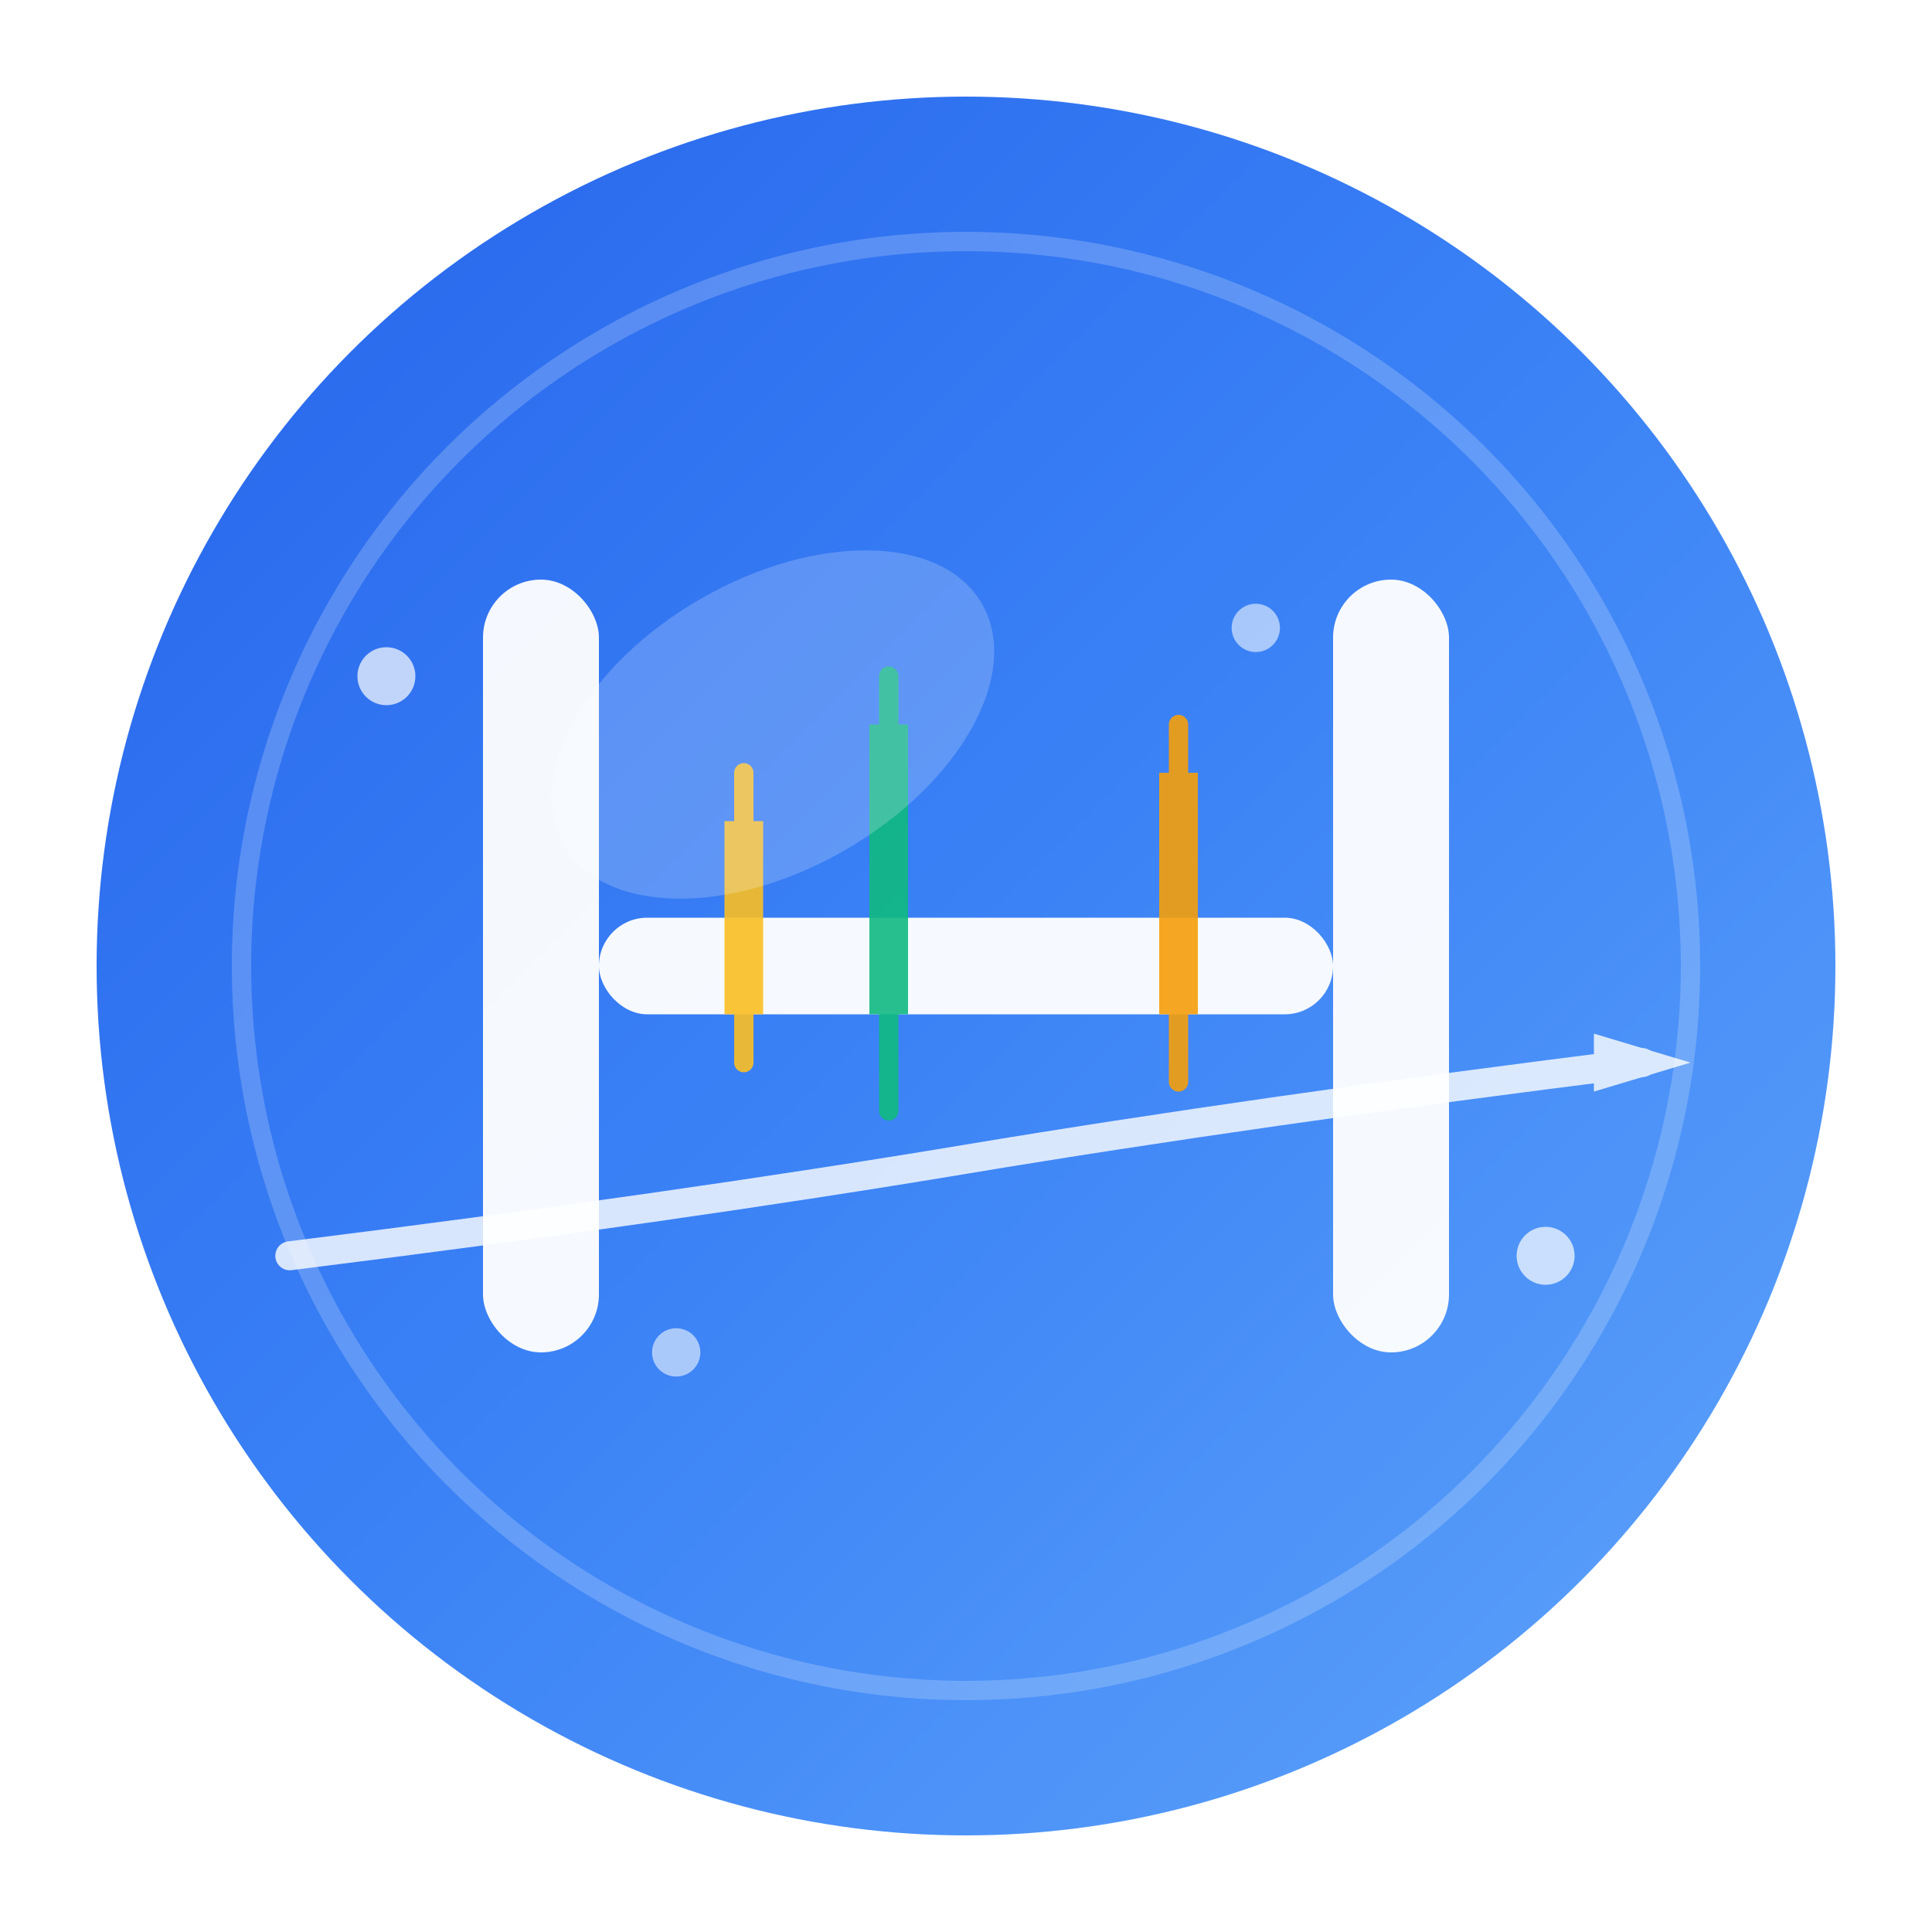 <?xml version="1.0" encoding="UTF-8"?>
<svg width="200" height="200" viewBox="0 0 200 200" xmlns="http://www.w3.org/2000/svg">
  <defs>
    <!-- Gradient definitions -->
    <linearGradient id="bgGradient" x1="0%" y1="0%" x2="100%" y2="100%">
      <stop offset="0%" style="stop-color:#2563eb;stop-opacity:1" />
      <stop offset="50%" style="stop-color:#3b82f6;stop-opacity:1" />
      <stop offset="100%" style="stop-color:#60a5fa;stop-opacity:1" />
    </linearGradient>
    
    <linearGradient id="chartGradient" x1="0%" y1="0%" x2="100%" y2="0%">
      <stop offset="0%" style="stop-color:#93c5fd;stop-opacity:0.8" />
      <stop offset="100%" style="stop-color:#60a5fa;stop-opacity:0.8" />
    </linearGradient>
    
    <!-- Shadow filter -->
    <filter id="shadow" x="-50%" y="-50%" width="200%" height="200%">
      <feDropShadow dx="2" dy="4" stdDeviation="3" flood-color="#1e40af" flood-opacity="0.3"/>
    </filter>
  </defs>
  
  <!-- Background circle -->
  <circle cx="100" cy="100" r="90" fill="url(#bgGradient)" filter="url(#shadow)"/>
  
  <!-- Inner circle for depth -->
  <circle cx="100" cy="100" r="75" fill="none" stroke="rgba(255,255,255,0.2)" stroke-width="2"/>
  
  <!-- Stylized "H" -->
  <!-- Left vertical bar -->
  <rect x="50" y="60" width="12" height="80" rx="6" fill="white" opacity="0.95"/>
  
  <!-- Right vertical bar -->
  <rect x="138" y="60" width="12" height="80" rx="6" fill="white" opacity="0.95"/>
  
  <!-- Horizontal connecting bar with chart pattern -->
  <rect x="62" y="95" width="76" height="10" rx="5" fill="white" opacity="0.95"/>
  
  <!-- Chart elements integrated into the design -->
  <!-- Candlestick bars -->
  <g opacity="0.9">
    <!-- Candlestick 1 -->
    <rect x="75" y="85" width="4" height="20" fill="#fbbf24"/>
    <line x1="77" y1="80" x2="77" y2="85" stroke="#fbbf24" stroke-width="2" stroke-linecap="round"/>
    <line x1="77" y1="105" x2="77" y2="110" stroke="#fbbf24" stroke-width="2" stroke-linecap="round"/>
    
    <!-- Candlestick 2 -->
    <rect x="90" y="75" width="4" height="30" fill="#10b981"/>
    <line x1="92" y1="70" x2="92" y2="75" stroke="#10b981" stroke-width="2" stroke-linecap="round"/>
    <line x1="92" y1="105" x2="92" y2="115" stroke="#10b981" stroke-width="2" stroke-linecap="round"/>
    
    <!-- Candlestick 3 -->
    <rect x="120" y="80" width="4" height="25" fill="#f59e0b"/>
    <line x1="122" y1="75" x2="122" y2="80" stroke="#f59e0b" stroke-width="2" stroke-linecap="round"/>
    <line x1="122" y1="105" x2="122" y2="112" stroke="#f59e0b" stroke-width="2" stroke-linecap="round"/>
  </g>
  
  <!-- Trending line -->
  <g opacity="0.8">
    <path d="M 30 130 Q 70 125 100 120 T 170 110" 
          stroke="white" stroke-width="3" fill="none" stroke-linecap="round"/>
    <!-- Arrow head -->
    <polygon points="165,107 175,110 165,113" fill="white"/>
  </g>
  
  <!-- Data points -->
  <g opacity="0.7">
    <circle cx="40" cy="70" r="3" fill="white"/>
    <circle cx="160" cy="130" r="3" fill="white"/>
    <circle cx="70" cy="140" r="2.5" fill="rgba(255,255,255,0.8)"/>
    <circle cx="130" cy="65" r="2.5" fill="rgba(255,255,255,0.8)"/>
  </g>
  
  <!-- Subtle shine effect -->
  <ellipse cx="80" cy="75" rx="25" ry="15" fill="rgba(255,255,255,0.2)" transform="rotate(-30 80 75)"/>
  
</svg>